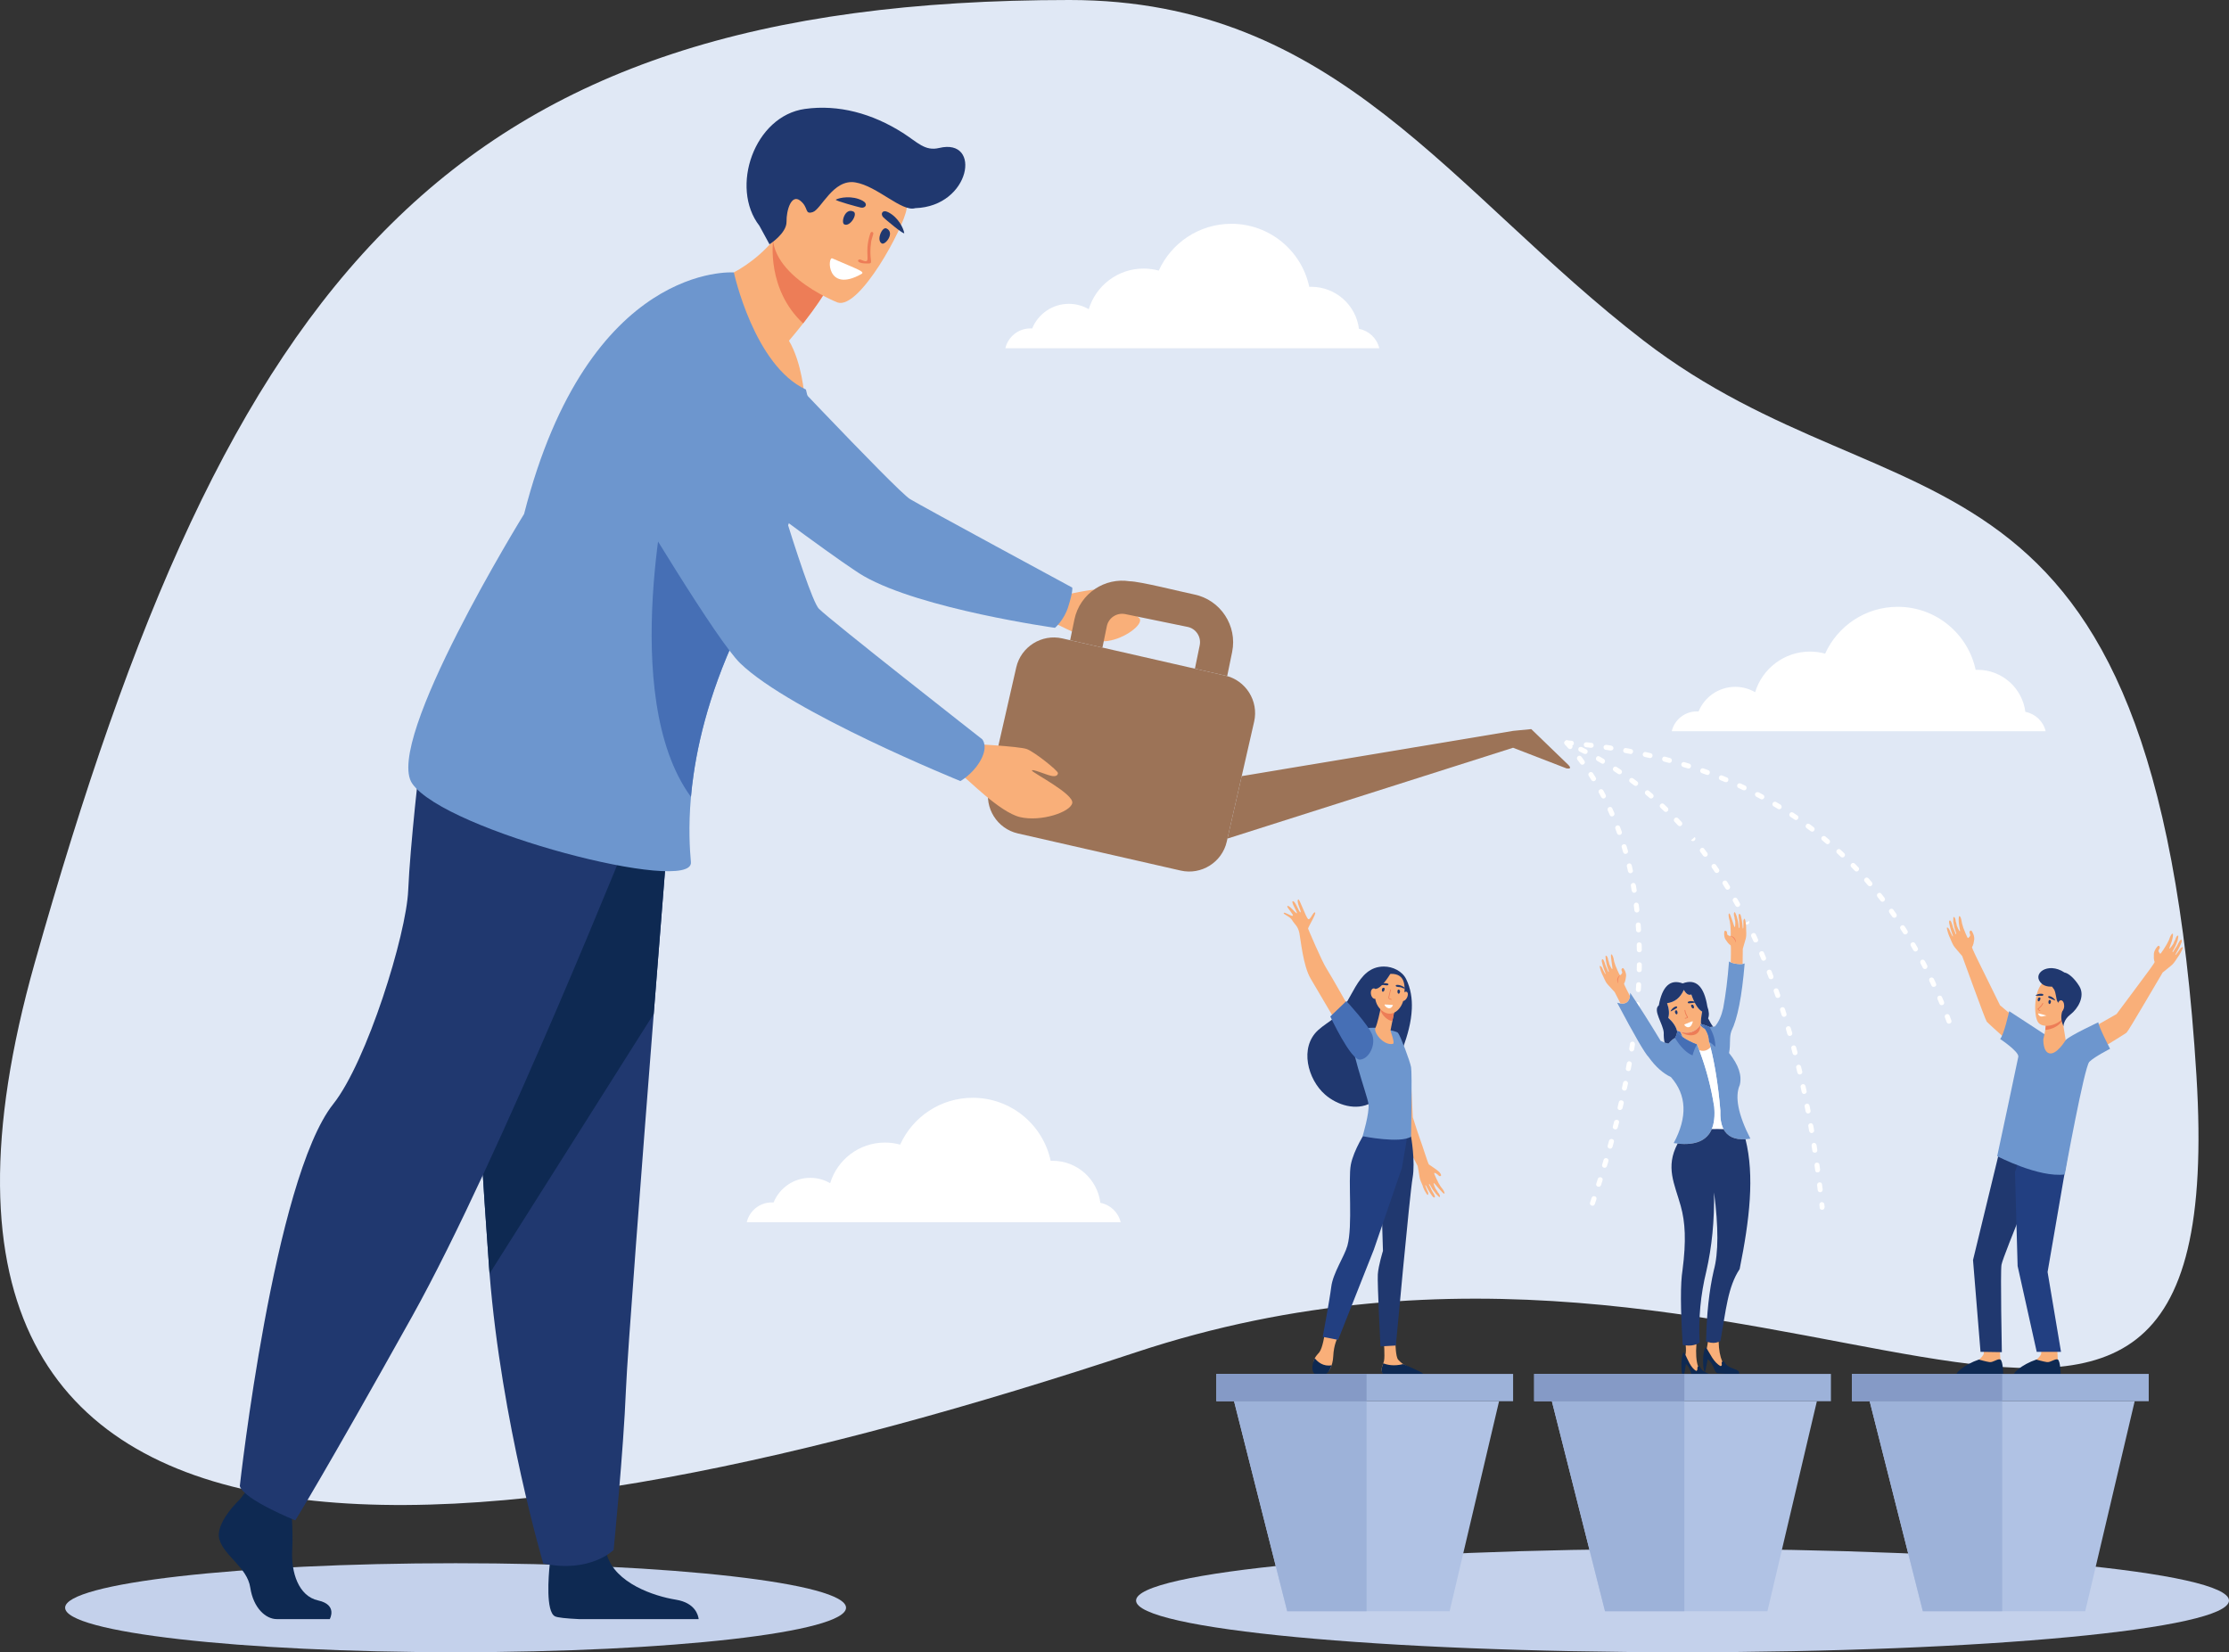 <?xml version="1.0" encoding="UTF-8"?><svg id="a" xmlns="http://www.w3.org/2000/svg" viewBox="0 0 2105.71 1560.97"><rect x="0" y="0" width="2105.71" height="1560.97" fill="#333333" stroke="none"/><path d="M1010.31,0c253.06,0,359.67,181.06,542.36,321.81,241.8,186.29,483.58,65.02,522.29,694.44,34.46,560.2-395.5,60.64-1001.74,261.32C467,1478.25-150.43,1559.05,32.78,909.79,215.99,260.52,422.33,0,1010.31,0Z" style="fill:#e0e8f5; fill-rule:evenodd;"/><path d="M1839,965.63c.91,2.75,5.43,1.45,4.41-1.65l-1.68-4.42c-.91-2.7-5.45-1.49-4.39,1.69l1.66,4.38h0Zm-119.97,175.28c0,2.75,4.68,2.92,4.68-.5l-.28-2.6c0-2.09-3.82-3.43-4.68,0l.28,3.1h0Zm-1.86-16.58c0,2.06,3.82,3.37,4.67,0v-.58l-.57-4.68c0-2.71-4.68-2.87-4.68,.58l.57,4.67h0Zm-2.38-18.64c0,2.68,4.66,2.83,4.66-.64l-.64-4.67c0-2.33-4.66-3.23-4.66,.65l.64,4.65h0Zm-2.68-18.59c0,2.4,4.68,2.93,4.68-.42-.15-1.6-.5-3.36-.75-4.96-1.02-3.05-4.65-2.49-4.65,.75l.72,4.63h0Zm-3.01-18.54c1.26,3.8,5.35,1.32,4.64-.79l-.81-4.66c-1.25-3.75-5.34-1.32-4.62,.84l.79,4.62h0Zm-3.34-18.46c1.22,3.67,5.37,1.33,4.62-.9l-.91-4.63c-1.2-3.63-5.37-1.34-4.61,.92l.89,4.61h0Zm-3.71-18.41c1.19,3.56,5.38,1.35,4.61-.98l-1-4.62c-1.18-3.53-5.38-1.35-4.59,1.01l.98,4.59h0Zm-4.09-18.33c1.15,3.45,5.39,1.37,4.58-1.08l-1.1-4.59c-1.13-3.41-5.4-1.37-4.57,1.11l1.09,4.56h0Zm-4.51-18.22c1.11,3.32,5.41,1.39,4.56-1.18l-1.2-4.56c-1.09-3.27-5.42-1.39-4.54,1.22l1.18,4.53h0Zm-4.94-18.1c1.06,3.18,5.43,1.41,4.53-1.3l-1.32-4.54c-1.05-3.13-5.43-1.42-4.52,1.33l1.31,4.5h0Zm-5.38-17.96c1,3.01,5.44,1.45,4.48-1.43l-1.44-4.5c-.99-2.97-5.44-1.45-4.48,1.46l1.44,4.47h0Zm-5.89-17.81c.96,2.88,5.43,1.42,4.46-1.49l-1.58-4.52c-.93-2.78-5.46-1.49-4.44,1.58l1.56,4.42h0Zm-6.41-17.63c.91,2.71,5.46,1.5,4.4-1.68l-1.69-4.41c-.9-2.68-5.42-1.36-4.39,1.72l1.68,4.37h0Zm-6.94-17.41c.86,2.6,5.43,1.46,4.34-1.82l-1.84-4.35c-.84-2.52-5.44-1.51-4.32,1.86l1.82,4.31h0Zm-7.52-17.16c.8,2.4,5.35,1.25,4.43-1.5-.5-1.52-1.45-3.29-2.15-4.76-.86-2.6-5.3-1.11-4.32,1.85l2.04,4.42h0Zm-8.13-16.88c.83,2.46,5.32,1.25,4.2-2.12l-4.2,2.12h0Zm-8.76-16.54c1.96,2.95,5.57-.1,4.1-2.31l-2.32-4.11c-1.94-2.92-5.58,.09-4.09,2.33l2.3,4.09h0Zm-9.45-16.18c1.85,2.76,5.61-.06,4.01-2.46l-2.49-4.02c-1.8-2.7-5.62,.05-3.98,2.51l2.46,3.97h0Zm-10.14-15.72c1.69,2.53,5.65-.03,3.9-2.65l-2.68-3.9c-.24-.37-.57-.61-.98-.81-2.46-.82-4.15,1.59-2.88,3.5l2.64,3.86h0Zm-10.84-15.23c.62,.92,2.13,1.24,3.16,.55,1.14-.76,1.41-2.16,.59-3.4l-2.86-3.76c-1.67-2.51-5.41,.36-3.73,2.87l2.83,3.74h0Zm-11.58-14.69c2.55,2.56,5.43-1.18,3.6-3.01l-3.6,3.01h0Zm-12.33-14.06c2.35,2.36,5.49-1.16,3.45-3.19l-3.25-3.47c-2.28-2.28-5.5,1.16-3.4,3.25l3.2,3.41h0Zm-13.06-13.35c1.66,1.66,4.66-.04,3.86-2.44-.13-.39-.32-.67-.6-.96l-3.43-3.27c-2.1-2.1-5.5,1.17-3.21,3.45l3.39,3.22h0Zm-13.8-12.6c1.87,1.87,5.57-1.06,3.06-3.58l-3.61-3.07c-1.84-1.84-5.55,1.08-3,3.62l3.56,3.02h0Zm-14.5-11.78c2.88,1.92,5.13-2.23,2.84-3.75l-3.78-2.84c-2.83-1.89-5.15,2.22-2.8,3.78l3.75,2.81h0Zm-15.17-10.9c.94,.63,2.2,.47,2.95-.28,1.08-1.07,.87-2.82-.35-3.63l-3.94-2.61c-2.58-1.72-5.03,2.31-2.57,3.95l3.9,2.58h0Zm-15.79-9.97c2.63,1.75,4.77-2.46,2.37-4.07l-4.09-2.38c-2.46-1.65-4.98,2.33-2.33,4.09l4.05,2.35h0Zm-16.37-9.02c3.79,1.26,4.25-3.49,2.14-4.19l-4.23-2.13c-3.7-1.24-4.28,3.48-2.08,4.22l4.17,2.11h0Zm-16.87-8.05c.6,.2,1.12,.23,1.56,.13l3.13,.28c3.66,0,3-4.69,.44-4.69l-4.32-.37c-3.39,0-3.07,4.17-.8,4.65h0Zm19.21-2.83l4.7,.56c2.37,0,3.26,4.67-.59,4.67-1.5-.24-3.13-.38-4.64-.55-2.45,0-3.24-4.68,.53-4.68h0Zm18.74,2.44c-3.97,0-2.94,4.66-.69,4.66l4.63,.71c3.21,0,3.81-3.62,.73-4.65l-4.68-.71h0Zm18.66,3.07c-2.48-.83-4.05,3.58-1.31,4.49,1.53,.44,3.46,.68,5.07,.99,2.46,.82,4.12-3.56,1.32-4.49-1.52-.44-3.48-.71-5.08-.99h0Zm18.53,3.73c-1.09-.36-2.4,.57-2.69,1.42-.54,1.63,.3,2.72,1.67,3.17l4.56,1.03c.92,.31,1.8-.24,2.36-.8,1.05-1.59,.46-3.2-1.29-3.78l-4.62-1.04h0Zm18.39,4.42c-2.84-.95-4.19,3.54-1.19,4.55l4.52,1.2c2.72,.91,4.41-3.48,1.25-4.54l-4.57-1.21h0Zm18.21,5.15c-2.84-.94-4.44,3.48-1.39,4.5l4.48,1.38c1.78,.59,3.54-1.15,2.94-2.96-.24-.73-.78-1.27-1.52-1.52l-4.51-1.41h0Zm17.97,5.91c-3.07-1.03-4.38,3.49-1.58,4.43l4.41,1.59c3.12,1.04,4.39-3.5,1.62-4.42l-4.45-1.59h0Zm17.71,6.71c-3.31-1.11-4.36,3.49-1.79,4.36l4.33,1.79c3.38,1.12,4.35-3.5,1.84-4.34l-4.38-1.8h0Zm17.37,7.51c-3.55-1.18-4.31,3.49-1.97,4.28l4.23,1.99c3.64,1.21,4.29-3.49,2.03-4.25l-4.29-2.01h0Zm17,8.35c-3.25-1.08-4.67,2.53-2.2,4.17l4.14,2.19c2.17,1.45,5.24-2.14,2.25-4.13l-4.19-2.23h0Zm16.57,9.2c-1.25-.84-3,0-3.39,1.15-.44,1.31,.05,2.27,.98,2.89l4.02,2.4c.88,.58,2.17,.38,2.87-.33,1.14-1.13,.85-2.84-.42-3.69l-4.06-2.42h0Zm16.06,10.02c-2.6-1.73-5.13,2.24-2.6,3.93l3.88,2.6c2.64,1.75,5.17-2.2,2.66-3.88l-3.94-2.65h0Zm15.52,10.87c-2.83-1.89-5.14,2.22-2.8,3.77l3.74,2.8c2.9,1.93,5.12-2.23,2.86-3.74l-3.79-2.84h0Zm14.93,11.68c-.79-.78-2.36-.66-3.14,.1-1.07,1.07-.92,2.47,.12,3.51l3.58,3c2.14,2.13,5.2-1.44,3.07-3.57l-3.63-3.04h0Zm14.27,12.46c-2.1-2.1-5.49,1.17-3.2,3.45l3.42,3.2c2.09,2.08,5.54-1.12,3.24-3.41l-3.46-3.23h0Zm13.58,13.2c-2.25-2.25-5.5,1.15-3.36,3.28l3.24,3.37c2.3,2.3,5.5-1.16,3.41-3.24l-3.29-3.41h0Zm12.87,13.89c-2.46-2.46-5.46,1.18-3.54,3.11l3.07,3.53c2.53,2.53,5.44-1.18,3.59-3.05l-3.12-3.59h0Zm12.15,14.55c-1.49-2.24-5.65-.03-3.7,2.9l2.88,3.69c1.57,2.33,5.57-.13,3.83-2.73-.92-1.3-2.02-2.61-3.01-3.87h0Zm11.38,15.12c-1.64-2.46-5.63,.04-3.83,2.73,.94,1.32,1.89,2.81,2.88,4.05,2.15,2.15,5.25-.56,3.68-2.92l-2.74-3.87h0Zm10.65,15.66c-1.79-2.66-5.63,.05-3.97,2.54l2.52,3.95c1.8,2.71,5.62-.05,3.99-2.5l-2.53-3.99h0Zm9.89,16.13c-1.92-2.88-5.59,.09-4.08,2.36l2.34,4.07c1.96,2.93,5.59-.1,4.1-2.33l-2.36-4.1h0Zm9.17,16.56c-1.66-2.49-5.25-1.04-4.17,2.19l2.16,4.16c.56,1.67,4.42,2.16,4.42-1.46l-.23-.68-2.18-4.2h0Zm8.46,16.92c-.19-.58-1.13-1.34-1.9-1.34-1.96,0-2.99,1.44-2.35,3.34l1.99,4.24c.8,2.4,5.36,1.26,4.43-1.49-.49-1.49-1.47-3.3-2.17-4.75h0Zm7.78,17.25c-.84-2.55-5.43-1.51-4.33,1.83l1.82,4.32c.86,2.57,5.46,1.52,4.35-1.8l-1.84-4.35Z" style="fill:#fff; fill-rule:evenodd;"/><path d="M1481.9,700.23c-2.46-2.45-5.47,1.18-3.53,3.12l3.05,3.52c2.53,2.53,5.44-1.18,3.58-3.05l-3.1-3.59h0Zm20.23,435.84c-.98,2.97,3.48,4.42,4.46,1.51l1.49-4.48c1.03-3.06-3.56-4.19-4.46-1.49l-1.49,4.46h0Zm5.86-17.85c-1.02,3.07,3.58,4.13,4.49,1.44l1.43-4.49c1.02-3.05-3.59-4.12-4.49-1.41l-1.42,4.47h0Zm5.57-17.92c-.93,2.78,3.48,4.44,4.5,1.34l1.35-4.52c.95-2.84-3.5-4.36-4.51-1.32l-1.34,4.5h0Zm5.23-18.05c-.9,2.7,3.48,4.47,4.54,1.27l1.26-4.54c.96-2.88-3.55-4.21-4.54-1.25l-1.26,4.51h0Zm4.89-18.12c-.88,2.64,3.48,4.41,4.56,1.18l1.18-4.57c1-3.02-3.67-3.87-4.57-1.16l-1.16,4.55h0Zm4.51-18.22c-.81,2.44,2.65,4.15,4.49,1.38,.46-1.56,.78-3.31,1.17-4.91,.87-2.62-3.57-4.07-4.42-1.51-.53,1.53-.86,3.43-1.24,5.03h0Zm4.11-18.32c-.78,2.32,3.41,4.55,4.6,.97l.97-4.62c.43-1.26-.88-2.82-2.12-2.82-1.44,0-2.08,.65-2.48,1.87l-.96,4.6h0Zm3.67-18.4c-.86,2.58,3.62,3.89,4.43,1.45l.19-.59,.85-4.64c.71-2.15-3.38-4.57-4.62-.83l-.84,4.62h0Zm3.18-18.49c0,3.22,3.63,3.81,4.65,.74l.72-4.67c0-3.99-4.65-2.93-4.65-.71l-.72,4.63h0Zm2.67-18.57c0,3.87,4.67,2.97,4.67,.61l.58-4.69c0-3.81-4.68-2.98-4.68-.56l-.58,4.64h0Zm2.1-18.61c0,3.66,4.69,3,4.69,.44l.43-4.67c0-3.63-4.69-3.05-4.69-.44l-.43,4.67h0Zm1.48-18.68c0,3.45,4.69,3.02,4.69,.28l.28-4.71c0-3.41-4.7-3.04-4.7-.25l-.27,4.69h0Zm.81-18.72c0,3.23,4.71,3.07,4.71,.1l.09-4.74c0-3.16-4.7-3.08-4.7-.04l-.1,4.68h0Zm.08-18.74c0,3.05,4.7,3.07,4.7-.07l-.1-4.73c0-2.94-4.7-3.13-4.7,.13l.1,4.67h0Zm-.72-18.69c0,2.83,4.69,3.07,4.69-.3l-.31-4.71c0-2.86-4.69-2.98-4.69,.34l.31,4.67h0Zm-1.58-18.64c0,.98,1.15,2.08,2.12,2.08,1.67,0,2.55-.95,2.55-2.6-.16-1.59-.3-3.61-.65-5.15-.78-2.36-4.56-2.23-4.56,1.03l.54,4.64h0Zm-2.52-18.52c1.27,3.81,5.35,1.32,4.64-.78l-.79-4.66c-1.25-3.75-5.35-1.32-4.63,.82l.78,4.62h0Zm-3.53-18.36c1.18,3.51,5.39,1.36,4.59-1.03l-1.06-4.62c-1.14-3.43-5.39-1.37-4.57,1.09l1.05,4.55h0Zm-4.59-18.1c1.05,3.16,5.43,1.41,4.51-1.31l-1.34-4.55c-1.02-3.08-5.43-1.43-4.49,1.37l1.32,4.49h0Zm-5.72-17.78c.82,2.46,4.56,1.77,4.56-.65,.06-.19-.08-.78-.13-.94l-1.64-4.44c-.91-2.73-5.42-1.38-4.41,1.66l1.61,4.38h0Zm-6.89-17.33c.9,2.67,5.32,1.17,4.3-1.9l-1.93-4.34c-.82-2.46-5.41-1.45-4.27,1.98l1.9,4.26h0Zm-8.07-16.81c2.05,3.07,5.56-.11,4.16-2.2l-2.24-4.18c-2-3-5.57,.1-4.13,2.26l2.21,4.12h0Zm-9.28-16.18c1.82,2.73,5.62-.06,4-2.5l-2.55-4.01c-1.76-2.63-5.63,.03-3.95,2.57l2.5,3.94h0Zm-10.43-15.45c1.58,2.37,5.64,0,3.78-2.79l-2.83-3.81c-1.59-2.4-5.57,.12-3.74,2.86l2.79,3.74Z" style="fill:#fff; fill-rule:evenodd;"/><path d="M1303,329h-353.26c2.54-10.73,12.18-18.72,23.68-18.72,.56,0,1.11,.02,1.66,.06,5.57-13.66,19-23.28,34.66-23.28,6.86,0,13.27,1.85,18.79,5.06,6.74-22.21,27.38-38.38,51.78-38.38,4.96,0,9.78,.68,14.35,1.93,11.81-26.09,38.08-44.24,68.58-44.24,36.18,0,66.39,25.54,73.61,59.57,.62-.03,1.22-.04,1.83-.04,23.18,0,42.3,17.33,45.12,39.73,9.46,1.78,16.99,9.01,19.19,18.3Z" style="fill:#fff; fill-rule:evenodd;"/><path d="M1932.51,690.86h-353.25c2.53-10.74,12.18-18.73,23.68-18.73,.55,0,1.11,.03,1.66,.07,5.57-13.66,19-23.29,34.66-23.29,6.85,0,13.26,1.85,18.79,5.06,6.74-22.2,27.37-38.37,51.79-38.37,4.96,0,9.77,.67,14.34,1.93,11.82-26.09,38.08-44.24,68.58-44.24,36.18,0,66.39,25.54,73.61,59.56,.62-.03,1.22-.04,1.83-.04,23.18,0,42.3,17.33,45.13,39.73,9.45,1.78,16.98,9.01,19.18,18.31Z" style="fill:#fff; fill-rule:evenodd;"/><path d="M1058.69,1154.72h-353.25c2.53-10.73,12.17-18.72,23.68-18.72,.55,0,1.11,.02,1.66,.06,5.58-13.66,19-23.28,34.66-23.28,6.85,0,13.27,1.85,18.8,5.06,6.74-22.21,27.37-38.38,51.77-38.38,4.97,0,9.79,.68,14.35,1.93,11.82-26.09,38.08-44.24,68.59-44.24,36.18,0,66.39,25.54,73.61,59.57,.61-.03,1.21-.04,1.83-.04,23.18,0,42.3,17.33,45.12,39.73,9.46,1.77,16.98,9.01,19.18,18.3Z" style="fill:#fff; fill-rule:evenodd;"/><path d="M430.38,1476.88c203.72,0,368.86,18.82,368.86,42.04s-165.14,42.05-368.86,42.05-368.86-18.83-368.86-42.05,165.14-42.04,368.86-42.04Z" style="fill:#c4d1eb; fill-rule:evenodd;"/><path d="M1589.47,1463.33c285.12,0,516.24,21.85,516.24,48.82s-231.13,48.83-516.24,48.83-516.24-21.86-516.24-48.83,231.13-48.82,516.24-48.82Z" style="fill:#c4d1eb; fill-rule:evenodd;"/><path d="M1628.6,1286.03c-4.47,.42-.24,3.74-3.12,4.63-6.51-3.22-10.43-12.58-13.13-16.67-1.43-2.15-2.28,.7-2.81,3.87-1.12,6.66-.76,15.35,.86,18.24-1.89-1.13-3.69-2.76-4.78-5.53-3.9,.42-.71,3.74-3.24,4.64-5.69-3.23-8.59-12.59-10.96-16.67-1.25-2.15-1.99,.69-2.46,3.86-.99,6.8-.65,14.68,.84,17.38,1.83-.58,2.12-7.33,2.91-11.19,5.66,5.3,4.17,11.49,7.48,13.43,7.8,.63,8.73,2.81,17.92,.55,.73-3.88-3.6-4.08-7.56-6.38,1.06-2.16,1.8-8.33,2.7-12.14,6.47,5.31,5.35,11.5,9.14,13.43,8.93,.63,13.74,.68,20.5,.56,1.25-5.8-10.42-3.39-14.29-12Z" style="fill:#0e2952; fill-rule:evenodd;"/><path d="M1584.45,974.94c-.49,2.43-1.19,4.34-2.12,5.72-1.83,.86-3.88,2.64-6.18,5.31-2.28-.45-4.73-1.31-7.34-2.59-10.36-17.12-19.94-32.25-28.77-45.37-.11,8.72-4.23,11.83-12.35,9.32,16.3,30.79,26.27,47.99,29.92,51.6,6.38,8.87,13.34,15.08,20.87,18.63,14.95,16.94,15.83,37.74,2.63,62.4,27.92,4.18,40.68-7.23,38.29-34.24-3.2-20.43-8.6-40.08-16.21-58.95-9.34-3.65-15.58-7.59-18.74-11.84Z" style="fill:#6d96ce; fill-rule:evenodd;"/><path d="M1614.48,984.23c.11-3.41-1.08-10.13-7.59-16.81,2.74,.69,5.52,1.66,8.35,2.91,.88-.17,2.48-.36,4.81-.56,3.53-4.09,6.13-9.82,7.8-17.17,2.43-12.92,4.27-27.65,5.52-44.21,4.39,2.68,12.72,3,14.79,1.82-2.53,30.85-6.71,52.14-12.52,63.88-2.26,6.3-.53,12.2-2.23,20.76,8.99,11.16,12.37,21.22,10.13,30.19-4.89,11.11-1.55,28.04,10.02,50.73-19.69,3.05-29.15-5.77-28.36-26.43-2.1-26.5-6.48-50.85-10.73-65.12Z" style="fill:#6d96ce; fill-rule:evenodd;"/><path d="M1617.09,1066.75c3.41-.12,7.11-.1,11.1,.04-2.26-4.35-3.27-10.16-2.99-17.45-1.86-23.56-5.54-45.4-9.31-60-3.07,3.28-6.62,4.19-10.63,2.73,6.52,17.24,11.24,35.12,14.14,53.65,.76,8.59,0,15.6-2.31,21.03Z" style="fill:#fff; fill-rule:evenodd;"/><path d="M1643.43,1198.95c9.42-46.67,14.2-88.03,5.52-122.65-10.2,.63-17.11-2.54-20.75-9.5-4-.15-7.7-.17-11.1-.04-4.62,10.89-15.37,15.45-32.28,13.68-11.77,22.36-2.88,37.96,2.94,58.87,4.27,15.34,5.29,32.9,1.69,60.65-2.05,12.53-1.99,36.1,.2,70.7,6.48,1.3,11.81,.52,16.01-2.33-1.27-22.57,.82-44.99,6.28-67.25,5.28-23.07,7.71-47.92,7.29-74.54,4.27,32.89,4.2,57.4-.21,73.53-4.4,19.04-6.83,41.46-7.29,67.25,5.13,2.05,9.65,1.91,13.57-.41,5.25-29.37,6.91-51,18.13-67.95Z" style="fill:#20386f; fill-rule:evenodd;"/><path d="M1606.17,968.45c-2.38,8.86-8.67,10.97-18.89,6.34l2.29,4.99c3.4,2.45,7.93,4.78,13.62,7,.71,1.76,1.4,3.53,2.07,5.3,4.02,1.46,7.56,.56,10.63-2.73-.48-1.82-.95-3.54-1.42-5.12,.08-2.58-.57-7.05-3.71-11.95-1.33-.61-2.87-1.89-4.6-3.83Z" style="fill:#f9af79; fill-rule:evenodd;"/><path d="M1587.28,974.79c8.37,2.27,14.67,.17,18.89-6.34,.24-.37,.48-.76,.71-1.15-.22-2.59,.16-6.44,1.14-11.53-3.84-2.2-7.25-7.6-10.23-16.21-2.47,1.04-4.83-.42-7.09-4.35-3.31,7.44-8.57,11.63-15.8,12.56,1.87,5.29,2.25,9.92,1.12,13.87,4.47,4.03,7.2,8.08,8.21,12.15,1.04,.4,2.06,.73,3.06,1Z" style="fill:#f9af79; fill-rule:evenodd;"/><path d="M1589.57,979.78l-2.29-4.99c-.99-.27-2.01-.6-3.06-1,.09,.38,.16,.77,.23,1.15,1.24,1.65,2.94,3.27,5.12,4.84Z" style="fill:#466fb5; fill-rule:evenodd;"/><path d="M1606.17,968.45c1.72,1.94,3.27,3.22,4.6,3.83-1.01-1.59-2.29-3.23-3.88-4.86,0-.04,0-.08,0-.12-.23,.39-.46,.78-.71,1.15Z" style="fill:#466fb5; fill-rule:evenodd;"/><path d="M1572.54,984.97c1.25,.44,2.46,.78,3.61,1,2.29-2.67,4.35-4.45,6.18-5.31,.92-1.38,1.63-3.29,2.12-5.72-.06-.38-.14-.77-.23-1.15-1.01-4.07-3.75-8.12-8.21-12.15,1.13-3.95,.77-8.58-1.12-13.87,7.23-.93,12.49-5.12,15.8-12.56,2.26,3.94,4.62,5.39,7.09,4.35,2.98,8.61,6.39,14,10.23,16.21-.98,5.09-1.36,8.94-1.14,11.53,0,.04,0,.08,0,.12,2.74,.69,5.53,1.66,8.35,2.91,.64-.13,1.68-.26,3.1-.4-1.39-1.7-2.94-4.3-4.67-7.83,1.14-2.85,.91-6.53-.71-11.04-3.1-19.38-10.87-26.7-23.3-21.98-11.75-4.29-19.28,2.62-22.58,20.76-5.94,4.59,4.14,17.56,4.65,25.72-.06,3.78,.21,6.92,.81,9.41Z" style="fill:#20386f; fill-rule:evenodd;"/><path d="M1614.48,984.23c2.41,1.58,4.41,3.18,5.97,4.82,.06-6.3-1.79-12.59-5.58-18.88-2.7-1.17-5.36-2.08-7.98-2.74,1.59,1.63,2.87,3.27,3.88,4.86,3.14,4.9,3.79,9.37,3.71,11.95Z" style="fill:#466fb5; fill-rule:evenodd;"/><path d="M1598.93,997.09c1.2-4.51,2.62-7.95,4.27-10.31-5.69-2.22-10.22-4.56-13.62-7-2.18-1.57-3.88-3.19-5.12-4.84-.49,2.43-1.19,4.34-2.12,5.72,5.45,8.75,10.98,14.23,16.59,16.44Z" style="fill:#466fb5; fill-rule:evenodd;"/><path d="M1612.37,1274.02c2.71,4.1,6.61,13.43,13.12,16.64,2.4-.75-.16-3.2,1.55-4.22-2.14-5.04-3.29-11.27-3.43-18.7-3.07,1.27-6.46,1.32-10.21,.15-.25,2.03-.6,4.07-1.03,6.12h0Zm-19.91-2.93c.38,3.67,.3,6.66-.22,8.99,2.23,4.55,5.09,12.26,10.14,15.13,2.07-.75,.29-3.13,1.77-4.18-1.74-5.21-2.26-12.24-1.56-21.07-2.94,1.18-6.31,1.55-10.13,1.13Z" style="fill:#f9af79; fill-rule:evenodd;"/><path d="M1587.28,974.79c9.4,6.05,19.49,3.81,18.89-6.34-4.22,6.51-10.52,8.61-18.89,6.34Z" style="fill:#ed7d57; fill-rule:evenodd;"/><path d="M1630.05,887.56c3.65,5.65,4.46,4.82,4.89,5.57,.53,.85,.12,14.5,.12,14.5l-.06,1.58c3.54,1.48,8.38,1.9,11.24,1.52,0-4.83,.18-13.81,.16-14.31,0,0,1.77-5.86,2.77-9.57,.98-3.72,.27-7.68,.38-8.78,0-.15,.21-3.82-.78-8.35-.83-3.95-1.82,.15-1.82,.15,0,0,.24,7.56-.35,7.47-.48-.06-.36-4.2-1.25-8.55-.23-1.12-.46-2.21-.69-3.21-.57-2.66-2.35-3.09-2.2-.21,.05,1.02,.19,2.7,.46,3.88,.27,1.3,.12,2.57,.2,3.67,.15,2.21,.27,3.84,.19,3.8-.12-.08-.4,.39-.68-.79-.34-1.42-.38-4.58-1.04-6.65-.37-1.17-.99-3.63-.99-3.63,0,0-1.46-3.91-1.71-3.88-1.29,.13-1.04,3.23-.33,4.72-.05,1.22,.69,3.79,.69,3.79,0,0,.3,5.57-.48,5.63-.65,.05-3.97-13.13-5.25-12.92-1.06,.19-.24,4.21-.24,4.21,0,0,.69,2.39,.84,3.21,.19,.95,.55,3.85,.55,3.85,0,0,.8,10.1,.04,10.1s-2.66-.81-2.92-1.42c-.26-.62-.17-2-.44-2.58-.27-.62-1.14-1.18-1.91-.93-.78,.29-.62,3.72-.62,3.72,0,0,.15,2.78,1.21,4.41Z" style="fill:#f9af79; fill-rule:evenodd;"/><path d="M1639.76,890.59c-.74-2.91-2.32-5.04-5.04-6.23,3.4-.07,5.59,3.41,5.04,6.23Z" style="fill:#f48661; fill-rule:evenodd;"/><path d="M1536.14,922.16c-.77,6.68-1.86,6.29-1.92,7.16-.08,.79,3.94,8.55,5.6,11.72-.83,5.37-3.82,7.71-8.96,7.01-2.22-4.41-5.29-10.32-5.45-10.71,0,0-4.18-4.47-6.72-7.36-2.53-2.9-3.63-6.77-4.22-7.7-.08-.14-1.88-3.34-3-7.85-1-3.9,1.7-.67,1.7-.67,0,0,3.14,6.89,3.62,6.55,.4-.26-1.53-3.92-2.67-8.21-.29-1.11-.56-2.2-.8-3.2-.66-2.63,.74-3.81,1.89-1.16,.4,.94,1.02,2.51,1.3,3.68,.33,1.29,1.04,2.36,1.45,3.4,.84,2.05,1.45,3.56,1.5,3.48,.08-.11,.54,.18,.26-1-.32-1.42-1.69-4.28-2.01-6.42-.19-1.21-.71-3.7-.71-3.7,0,0-.43-4.16-.18-4.22,1.22-.46,2.37,2.43,2.39,4.09,.58,1.06,1.06,3.69,1.06,3.69,0,0,2.18,5.13,2.91,4.83,.61-.24-2.25-13.53-1-13.91,1.04-.3,2.08,3.67,2.08,3.67,0,0,.44,2.45,.65,3.25,.25,.93,1.22,3.7,1.22,3.7,0,0,3.75,9.41,4.42,9.08,.67-.33,2.02-1.91,1.99-2.57-.04-.67-.73-1.86-.74-2.51-.04-.67,.5-1.57,1.3-1.68,.83-.09,2.2,3.07,2.2,3.07,0,0,1.09,2.56,.85,4.49Z" style="fill:#f9af79; fill-rule:evenodd;"/><path d="M1528.78,929.17c-.63-2.93-.15-5.54,1.76-7.81-3.07,1.43-3.5,5.54-1.76,7.81Z" style="fill:#f48661; fill-rule:evenodd;"/><path d="M1583.98,958.31c-.92,.32-2.91-3.07-.67-3.86,1.2-.43,2.18,3.32,.67,3.86Z" style="fill:#20386f; fill-rule:evenodd;"/><path d="M1599.83,952.68c.92-.32,.39-4.22-1.85-3.43-1.19,.43,.34,3.98,1.85,3.43Z" style="fill:#20386f; fill-rule:evenodd;"/><path d="M1582.97,950.94c1.51-.47,1.89,.77,.92,1.49-.28,.21-5.91,3.54-5.77,3.08,.24-.97,1.99-3.68,4.84-4.57Z" style="fill:#20386f; fill-rule:evenodd;"/><path d="M1595.35,946.15c-1.5,.51-1.09,1.76,.12,1.75,.57,0,6.91-.62,6.37-1.01-.89-.64-3.76-1.68-6.49-.74Z" style="fill:#20386f; fill-rule:evenodd;"/><path d="M1594.35,961.57c-3.21,1.73-3.15,.06-2.15,.04,3.34-.09-.14-1.25-.84-6.93-.07-.59,.6-.66,.72-.18,.08,.34,.24,1.59,.37,1.93,1.4,4.35,2.93,4.58,1.9,5.14Z" style="fill:#ed7d57; fill-rule:evenodd;"/><path d="M1599.15,965.4c-2.56,9.54-9.08,2.94-7.79,2.42,6.49-2.65,8.12-3.58,7.79-2.42Z" style="fill:#fff; fill-rule:evenodd;"/><path d="M226.54,1416.63s-23.9,22.14-19.25,37.86c4.68,15.75,26.24,26.23,29.15,45.46,2.91,19.23,14.58,29.73,25.05,29.73h50.02s7.72-13.54-10.94-17.62c-18.65-4.08-25.68-26.68-24.51-47.65,1.17-20.99-1.74-48.95-1.74-48.95l-39.62-9.33-8.16,10.5Z" style="fill:#0e2952; fill-rule:evenodd;"/><path d="M524.3,1527.06c2.41,1.22,10.94,2.05,22.63,2.62h113.09c-.38-3.37-3-15.36-21.5-18.35-20.89-3.39-57.09-15.53-65.15-42.27-.27-.84-.5-1.72-.71-2.6-6.39-28.56-53.01,8.73-53.01,8.73,0,0-.14,1.15-.35,3.08-1.09,10.49-3.85,44.38,5,48.78Z" style="fill:#0e2952; fill-rule:evenodd;"/><path d="M632.99,763.32s-7.09,88.34-15.42,194.53c-11.3,144.25-24.9,321.43-26.25,355-2.32,58.29-11.64,151.52-11.64,151.52,0,0-22.14,22.16-66.45,12.81,0,0-39.47-133.1-50.75-273.91-.18-2.3-.35-4.63-.52-6.95-10.5-143.37-26.79-445.24-26.79-445.24l197.83,12.24Z" style="fill:#20386f; fill-rule:evenodd;"/><path d="M632.99,763.32s-7.09,88.34-15.42,194.53l-155.1,245.42c-.18-2.3-.35-4.63-.52-6.95-10.5-143.37-26.79-445.24-26.79-445.24l197.83,12.24Z" style="fill:#0e2952; fill-rule:evenodd;"/><path d="M600.64,773.81s-127.62,319.93-211.52,470.27c-83.91,150.35-110.15,192.3-110.15,192.3,0,0-48.07-19.23-52.44-32.33,0,0,32.08-290.26,88.29-361.01,31.75-39.98,69.05-159.96,70.8-201.91,1.75-41.95,11.36-125,11.36-125l203.67,57.68Z" style="fill:#20386f; fill-rule:evenodd;"/><path d="M994.28,564.65s34.62-7.93,40.44-7.53c5.83,.4,26.2,8.93,26.47,10.57,.27,1.66-.69,3-4.21,3.23-3.53,.25-15.11-1.25-14.39,.16,.75,1.39,34.12,7.96,34.49,14.68,.38,6.72-17.91,19.21-33.36,20.05-15.45,.83-45.85-17.12-48.45-17.35-22.1-1.93-.99-23.82-.99-23.82Z" style="fill:#f9af79; fill-rule:evenodd;"/><path d="M1009.09,573.44c4.96-15.82,3.8-18.34,3.8-18.34,0,0-140.32-75.85-153.17-83.56-12.85-7.7-157.86-162.02-157.86-162.02l-148.53,40.88s229.86,175.11,262.79,193.95c54.44,31.16,180.51,48.8,180.51,48.8,0,0,8.56-7.3,12.46-19.71Z" style="fill:#6d96ce; fill-rule:evenodd;"/><path d="M656.87,270.17s52.07,91.62,102.97,103.57c0,0-2.12-30.77-14.51-51.83,5.07-5.98,9.54-11.48,13.39-16.4,12.8-16.43,18.9-26.47,18.9-26.47l-17.28-46.43-11.72-31.51c-5.63,10.22-11.83,18.93-18.3,26.4-33.36,38.34-73.44,42.67-73.44,42.67Z" style="fill:#f9af79; fill-rule:evenodd;"/><path d="M730.31,227.5s-6.22,45.9,28.4,78.01c12.8-16.43,18.9-26.47,18.9-26.47l-17.28-46.43c-18.52-5.64-30.03-5.11-30.03-5.11Z" style="fill:#ed7d57; fill-rule:evenodd;"/><path d="M791.34,285.81s-77.81-30.33-58.18-78.47c19.65-48.18,22.83-84.52,73.32-67.18,50.5,17.31,52.61,39.61,49.97,57.27-2.64,17.65-44.37,95.03-65.11,88.38Z" style="fill:#f9af79; fill-rule:evenodd;"/><path d="M389.43,740.3c31.39,45.13,266.04,105.42,263.27,74.2-1.08-11.96-2.49-33.04,.04-61.61,.57-6.7,1.39-13.79,2.49-21.28,5.95-41.04,20.13-93.82,51.7-154.88,2.38-4.58,4.83-9.19,7.39-13.87,13.01-23.65,24.08-48.65,32.54-73.09,16.26-46.99,22.81-91.93,14.59-121.32-.01-.15-.07-.27-.11-.42-49.04-22.68-68.06-110.64-68.06-110.64,0,0-137.22-10.58-198.18,228.21,0,0-132.97,215.45-105.66,254.71Z" style="fill:#6d96ce; fill-rule:evenodd;"/><path d="M652.73,752.88c.57-6.7,1.4-13.79,2.49-21.28,5.95-41.04,20.12-93.82,51.7-154.89-5.42-32.88-12.9-60.2-21.12-72.52-33.38-50.02-52.82-57.83-52.82-57.83,0,0-50.06,211.07,19.74,306.52Z" style="fill:#466fb5; fill-rule:evenodd;"/><path d="M760.47,102.9c31.69-4.4,63.56,4.3,92.37,22.61,14.02,8.91,20.84,17.54,34.42,14.28,40.5-9.72,29.83,55.18-22.65,56.87-12.62,3.88-35.85-20.97-56.73-24.35-20.89-3.42-32.19,25.69-40.16,28.09-7.95,2.43-3.43-4.2-11.76-10.83-8.35-6.62-13.13,8.95-12.94,19.92,.17,10.97-16.09,21.32-16.09,21.32l-9.53-17.48c-28.09-36.2-4.89-103.78,43.06-110.43Z" style="fill:#20386f; fill-rule:evenodd;"/><path d="M1157.44,638.27l-153.89-35.12c-19.48-4.44-39.05,7.86-43.5,27.34l-25.88,113.4c-4.43,19.48,7.86,39.05,27.35,43.5l153.89,35.1c19.47,4.45,39.05-7.85,43.5-27.33l25.87-113.4c4.44-19.48-7.86-39.05-27.34-43.5Z" style="fill:#9c7357; fill-rule:evenodd;"/><path d="M1128.19,561.63c-12.2-2.5-51.58-12.47-61-12.47-11.67-1.85-23.16,.94-32.44,7.05-9.84,6.49-17.24,16.72-19.78,29.12l-4.02,19.51,30.51,6.97,4.2-20.43c.85-3.84,3.18-7.03,6.25-9.05,3.14-2.08,7.11-2.96,11.07-2.15l1.81,.37,57.14,11.73c3.94,.8,7.2,3.16,9.28,6.31,2.07,3.15,2.96,7.11,2.14,11.07l-4.53,22.08,28.62,6.53,1.87,.47,4.69-22.82c2.53-12.38-.22-24.67-6.69-34.5-6.48-9.85-16.73-17.24-29.12-19.8Z" style="fill:#9c7357; fill-rule:evenodd;"/><path d="M1159.57,792.26l269.8-85.81,50.62,19.55c3.24,.43,4.45-.29,1.8-3.15l-35.22-34.02-17.1,1.66-256.45,42.76-13.46,59Z" style="fill:#9c7357; fill-rule:evenodd;"/><path d="M916.5,702.67s46.29,2.41,53.47,5c7.19,2.6,29.73,20.59,29.47,22.75-.24,2.16-1.95,3.5-6.45,2.54-4.49-.96-18.52-6.97-18.12-4.94,.44,2.03,40,22.2,38.07,30.75-1.92,8.58-29.37,17.72-49.08,13.26-19.71-4.49-51.44-37.88-54.64-39.09-27.04-10.32,7.27-30.27,7.27-30.27Z" style="fill:#f9af79; fill-rule:evenodd;"/><path d="M925.24,720.21c9.27-14.97,2.59-21.81,2.59-21.81,0,0-143-111.98-154.22-123.28-11.2-11.32-63.12-191.43-63.12-191.43,0,0-17.88-72.89-59.73-80.94-36.37-6.99-61.49,11.01-77.94,32.1-19.61,25.14-21.52,59.81-5.27,87.22,36.52,61.52,110.17,183.65,131.68,204.52,47.88,46.44,208.06,111.33,208.06,111.33,0,0,10.69-5.94,17.96-17.72Z" style="fill:#6d96ce; fill-rule:evenodd;"/><path d="M797.56,211.99c-3.34-1.64,.62-16.07,8.74-12.07,4.34,2.15-3.26,14.75-8.74,12.07Z" style="fill:#20386f; fill-rule:evenodd;"/><path d="M833.11,230.03c3.34,1.65,12.54-10.17,4.41-14.18-4.33-2.14-9.92,11.49-4.41,14.18Z" style="fill:#20386f; fill-rule:evenodd;"/><path d="M814.95,189.68c5.3,2.85,2.91,7.21-1.61,6.47-1.33-.2-25.34-6.68-23.7-7.54,3.25-1.89,15.29-4.32,25.31,1.07Z" style="fill:#20386f; fill-rule:evenodd;"/><path d="M838.99,200.44c-5.38-2.72-7.66,1.71-4.46,4.97,1.51,1.54,20.06,17.19,19.69,14.68-.64-4.11-5.41-14.73-15.24-19.66Z" style="fill:#20386f; fill-rule:evenodd;"/><path d="M820.89,248.9c-13.87,.55-10.88-5.05-7.4-3.45,11.56,5.3,1.63-4.52,8.73-25.07,.78-2.14,3.17-1.28,2.78,.58-.28,1.28-1.81,5.81-2,7.22-2.47,17.18,2.34,20.54-2.11,20.72Z" style="fill:#ed7d57; fill-rule:evenodd;"/><path d="M813.64,258.95c-32.8,18.35-32.12-16.92-27.31-14.83,24.45,10.66,31.33,12.6,27.31,14.83Z" style="fill:#fff; fill-rule:evenodd;"/><path d="M1943.16,1269.96l.84,14.62c.3,1.85,1.49,6.42,1.49,8.11,0,6.33-28.14-5.36-21.84-8.17,.58-.25,4.46-3.6,4.64-5.77,.29-3.32,.15-8.58,.15-8.58l14.73-.22Z" style="fill:#f9af79; fill-rule:evenodd;"/><path d="M1923.73,1284.46s6.59,1.94,9.98,2.4c3.38,.5,7.86-3.56,10.24-2.46,2.63,1.22,2.81,15.15,2.81,15.15,0,0-34.64,2.63-43.51,.1-3.98-1.16,6.96-10.69,20.48-15.19Z" style="fill:#0e2952; fill-rule:evenodd;"/><path d="M1888.9,1269.96l.83,14.62c.3,1.85,1.5,6.42,1.5,8.11,0,6.33-28.14-5.36-21.84-8.17,.57-.25,4.44-3.6,4.64-5.77,.29-3.32,.13-8.58,.13-8.58l14.74-.22Z" style="fill:#f9af79; fill-rule:evenodd;"/><path d="M1869.46,1284.46s6.61,1.94,9.99,2.4c3.39,.5,7.85-3.56,10.24-2.46,2.64,1.22,2.8,15.15,2.8,15.15,0,0-34.63,2.63-43.5,.1-3.99-1.16,6.94-10.69,20.46-15.19Z" style="fill:#0e2952; fill-rule:evenodd;"/><path d="M1865.08,887.28c-.91,7.14-2.04,6.67-2.12,7.61-.11,1.06,6.4,14.15,6.4,14.15,0,0,18.96,38.64,20.04,40.71l33.72,28.44-8.74,20.98s-35.89-31.91-37.5-33.92c-1.58-2-21.34-57.25-23.23-62.04,0,0-4.29-4.91-6.9-8.11-2.59-3.16-3.72-7.33-4.31-8.36-.1-.13-1.9-3.61-3.04-8.48-.98-4.2,1.81-.63,1.81-.63,0,0,3.16,7.45,3.69,7.11,.4-.29-1.55-4.26-2.68-8.89-.29-1.19-.57-2.35-.83-3.45-.65-2.81,.84-4.04,1.99-1.16,.4,1,1.05,2.69,1.33,3.98,.3,1.38,1.02,2.53,1.45,3.66,.85,2.23,1.45,3.86,1.52,3.76,.09-.1,.56,.22,.29-1.06-.33-1.51-1.72-4.64-2.02-6.92-.18-1.29-.7-3.98-.7-3.98,0,0-.05-4.2,.18-4.29,1.29-.44,2.12,2.44,2.13,4.22,.57,1.12,1.04,3.98,1.04,3.98,0,0,2.2,5.54,2.98,5.26,.33-.12-.64-3.69-1.05-7.33-.38-3.38-.23-6.85,.41-7.01,1.09-.31,1.9,3.41,1.9,3.41,0,0,.44,2.63,.64,3.47,.24,1.04,1.19,4.01,1.19,4.01,0,0,3.81,10.18,4.51,9.83,.7-.34,2.14-1.97,2.11-2.69-.02-.69-.73-2-.75-2.69-.03-.72,.54-1.66,1.38-1.75,.85-.1,2.25,3.34,2.25,3.34,0,0,1.11,2.79,.86,4.82Z" style="fill:#f9af79; fill-rule:evenodd;"/><path d="M2034.74,901.03c-.39,7.18,.79,6.96,.71,7.87-.09,1.09-8.87,12.74-8.87,12.74,0,0-25.64,34.6-27.1,36.42l-38.31,21.85,4.79,22.24s41.08-24.89,43.02-26.58c1.93-1.66,31.35-52.42,34.08-56.81,0,0,5.13-4.03,8.26-6.7,3.13-2.63,5-6.55,5.77-7.42,.11-.12,2.53-3.23,4.52-7.8,1.72-3.95-1.66-.97-1.66-.97,0,0-4.47,6.77-4.92,6.32-.34-.34,2.3-3.88,4.25-8.23,.51-1.13,.98-2.23,1.43-3.26,1.17-2.66-.1-4.14-1.74-1.51-.58,.91-1.51,2.47-2.02,3.67-.57,1.32-1.47,2.32-2.1,3.34-1.25,2.04-2.13,3.52-2.19,3.41-.07-.12-.58,.13-.09-1.09,.6-1.45,2.52-4.23,3.24-6.42,.41-1.25,1.41-3.79,1.41-3.79,0,0,.82-4.14,.59-4.26-1.18-.69-2.53,2-2.87,3.75-.77,1-1.75,3.73-1.75,3.73,0,0-3.18,5.04-3.88,4.63-.3-.18,1.3-3.54,2.36-7.01,.98-3.26,1.47-6.71,.87-6.99-1.01-.47-2.48,3-2.48,3,0,0-.9,2.51-1.26,3.32-.43,.98-1.92,3.69-1.92,3.69,0,0-5.58,9.36-6.21,8.9-.63-.47-1.75-2.35-1.59-3.04,.16-.69,1.09-1.86,1.25-2.53,.15-.7-.23-1.72-1.06-1.98-.82-.22-2.81,2.88-2.81,2.88,0,0-1.6,2.53-1.72,4.6Z" style="fill:#f9af79; fill-rule:evenodd;"/><path d="M1935,1084.32s-42.63,101.46-44.21,110.57c-1.15,6.71,.33,82.58,.33,82.58l-20.15-.31-7.08-86.71,26.53-109.36,44.58,3.23Z" style="fill:#20386f; fill-rule:evenodd;"/><polygon points="1953.75 1089.08 1934.33 1201.75 1947.01 1277.16 1924.06 1277.16 1906.02 1196.08 1903.54 1107.24 1912.85 1078.65 1953.75 1089.08" style="fill:#223f81; fill-rule:evenodd;"/><path d="M1898.07,955.33s-5.04,22.71-8.58,26.24c0,0,18.03,12.02,17.18,16.82-.84,4.75-19.95,93.94-19.95,93.94,0,0,39.37,20.51,63.85,17.23,0,0,18.44-101.62,23.2-106.38,4.77-4.76,19.59-12.31,19.59-12.31,0,0-11.07-21.27-11.07-25.06,0,0-26.29,12.25-30.73,16.66-4.44,4.45-13.04-1.16-15.11-2.06,0,0-35.22-23.14-38.38-25.08Z" style="fill:#6d96ce; fill-rule:evenodd;"/><path d="M1948.09,961.81l3.34,20.86s-8.75,14.56-15.75,12.4c-5.88-1.82-5.37-13.34-5.37-13.34,0,0,3.19-11.87,2.23-17.85-.96-5.94,15.55-2.06,15.55-2.06Z" style="fill:#f9af79; fill-rule:evenodd;"/><path d="M1932.55,963.87c-.96-5.94,15.55-2.06,15.55-2.06l.26,1.75c-.49,1.17-1.07,2.17-1.79,2.95-3.69,3.91-9.44,6.29-14.42,6.48,.49-3.23,.79-6.67,.4-9.12Z" style="fill:#ed7d57; fill-rule:evenodd;"/><path d="M1950.8,932.07c.46-.17,3.73,23.95-2.48,30.59-6.2,6.64-18.29,8.81-22.64,3.57-4.8-5.76-4.55-31.69,5.1-38.51,9.65-6.83,20.02,4.35,20.02,4.35Z" style="fill:#f9af79; fill-rule:evenodd;"/><path d="M1950.25,918.79c3.38,.41,9.29,5.1,14.06,12.93,5.83,9.62-1.51,21.42-8.31,26.65-6.81,5.19-6.66,11.27-6.66,11.27l-1.12-3.13c-.8-2.39-1.12-4.89-.85-7.36,.16-1.51,.48-3.1,1.1-4.45,1.64-3.48-3.52-5.79-4.96-8.7-1.12-2.23-1.17-7.37-2.92-11.06l-2.1-2.81s-5.91,.53-9.55-2.67c-10.44-9.17,5.51-21.29,21.32-10.68Z" style="fill:#20386f; fill-rule:evenodd;"/><path d="M1943.82,950.29c-.06,2.94,1.29,5.36,3,5.39,1.71,.03,3.13-2.33,3.18-5.27,.05-2.94-1.29-5.35-3-5.38-1.71-.04-3.13,2.32-3.18,5.26Z" style="fill:#f9af79; fill-rule:evenodd;"/><path d="M1936.08,948.59c.96,.22,2.54-3.38,.23-3.91-1.25-.28-1.79,3.54-.23,3.91Z" style="fill:#20386f; fill-rule:evenodd;"/><path d="M1925.59,946c-.95-.22-.87-4.15,1.46-3.62,1.24,.29,.12,3.99-1.46,3.62Z" style="fill:#20386f; fill-rule:evenodd;"/><path d="M1936.24,941.16c-1.55-.3-1.79,.98-.74,1.58,.3,.17,6.27,2.84,6.08,2.39-.35-.92-2.4-3.41-5.34-3.97Z" style="fill:#20386f; fill-rule:evenodd;"/><path d="M1929.3,938.99c1.55,.34,1.28,1.62,.08,1.76-.56,.06-6.93,.17-6.45-.27,.81-.73,3.54-2.11,6.37-1.49Z" style="fill:#20386f; fill-rule:evenodd;"/><path d="M1925.01,953.7c2.45,2.71,2.95,1.12,2.01,.76-3.12-1.2,.55-1.14,3.11-6.25,.26-.54-.35-.83-.63-.42-.18,.29-.76,1.41-.98,1.71-2.78,3.61-4.29,3.33-3.51,4.2Z" style="fill:#ed7d57; fill-rule:evenodd;"/><path d="M1925.41,958c2.07,4.19,5.41,1.57,8.03,1.51-6.75-1.88-8.47-2.62-8.03-1.51Z" style="fill:#fff; fill-rule:evenodd;"/><path d="M1277.24,956.99s-19.34-34.54-24.06-41.88c-4.7-7.35-16.98-36.53-17.41-37.67-.44-1.15,8.45-14.96,6.47-15.43-2-.47-4.18,7.28-6.3,6.36-2.12-.93-8.3-19.59-9.51-18.66-2.26,1.73,3.33,11.58,2.13,12.19-1.2,.62-4.84-10.83-7.2-10.5-2.37,.34,4.49,10.5,3.82,11.39-.66,.91-7.77-8.67-9.07-6.63-.69,1.11,6.55,8.35,5.16,9.04-1.38,.67-7.83-4.01-8.52-2.66-.68,1.34,5.96,3.2,7.95,6.84,1.99,3.63,5.36,5.21,6.77,11.94,1.41,6.73,3.5,31.11,10.7,43.26,7.19,12.16,23,39.07,23,39.07l16.06-6.66Z" style="fill:#f9af79; fill-rule:evenodd;"/><path d="M1363.01,1123.65s-1.57-1.96-2.05-2.65c-.55-.82-2.02-3.39-2.02-3.39,0,0-4.71-9.17-4.02-9.47,.71-.29,2.4,.84,2.89,1.3,.48,.46,1.11,.96,1.59,1.42,.49,.47,1.24,.48,1.86-.09,.62-.56-.92-2.83-1.62-3.52-2.16-2.12-9.06-6.61-9.77-7.12-.84-.6-6.09-18.03-8.36-23.85h0c-3.43-9.65-6.48-19.75-6.84-20.76l-2.16-43.79-16.36-5.46s1.72,48.64,2.07,51.06c.17,1.16,9.87,22.9,9.88,22.89,5.44,10.41,10.27,19.56,11.15,21.35,0,0,1.18,6.04,1.71,9.94,.53,3.89,2.59,7.26,2.9,8.34,.05,.16,.94,3.9,3.64,7.78,2.32,3.35,1.66-.91,1.66-.91,0,0-3.21-6.99-2.6-7.15,.46-.13,1.98,3.79,4.51,7.52,.65,.96,1.3,1.91,1.9,2.77,1.58,2.26,3.42,1.92,2.14-.72-.44-.93-1.23-2.46-1.94-3.47-.77-1.09-1.13-2.35-1.64-3.36-1-2.02-1.76-3.48-1.66-3.48,.15,0,.23-.55,.95,.45,.87,1.19,2.15,4.15,3.57,5.82,.8,.93,2.37,3,2.37,3,0,0,2.88,3.07,3.1,2.96,1.17-.67-.28-3.47-1.53-4.61-.42-1.13-2.12-3.27-2.12-3.27,0,0-2.47-5.1-1.76-5.47,.59-.3,8.87,10.72,9.99,9.98,.92-.62-1.43-4.05-1.43-4.05Z" style="fill:#f9af79; fill-rule:evenodd;"/><path d="M1333.74,953.04c.4-9.55-1-18.99-5.29-27.88-3.67-7.66-12.77-12-21.07-12.01-26.35-.04-29.7,34.78-46.47,48.21-5.12,4.1-10.85,7.45-15.69,11.87-17.92,16.34-9.84,46.59,6.59,60.91,11.42,9.96,29.34,15.59,43.42,7.82,7.33-4.05,12.9-10.8,16.88-18.19,5.63-10.49,9.27-22.58,13.28-33.76,4.26-11.89,7.83-24.27,8.35-36.97Z" style="fill:#20386f; fill-rule:evenodd;"/><path d="M1251.39,1260.6s-1.86,12.85-5.05,16.99c-1.07,1.39-3.03,3.14-4.32,5.66-2,3.92-.89,9.75,.58,12.95,.77,1.66-.05,1.66,1.67,2.19,5.11,1.57,10.54-1.08,12.72-5.97,1.22-2.73,2.28-6.36,2.5-10.95,.55-11.67,4.18-17.59,4.18-17.59l-12.28-3.28Z" style="fill:#f9af79; fill-rule:evenodd;"/><path d="M1307.26,1266.47s1.15,14.48,.22,19.2c-.5,2.53-3.27,7.7-2,10.08,1.27,2.38,2.73,2.96,2.73,2.96l32.98,.53c1.79,.04,.61-1.12-.84-2.18-2.38-1.74-4.29-2.89-11.86-6.55-.5-.24-2.29-1.38-2.93-1.78-1.65-1-3.3-2.58-4.72-4.16-2.38-2.62-2.58-15.38-2.58-15.38l-10.99-2.73Z" style="fill:#f9af79; fill-rule:evenodd;"/><path d="M1333.03,1073.86s4.15,23.53,1.43,38.96c-2.72,15.43-15.81,158.38-15.81,158.38l-14.55,.83s-3.05-59.73-2.5-68.03c.55-8.31,4.86-22.2,4.86-22.2l-1.45-48.22,18.36-63.34,9.66,3.62Z" style="fill:#20386f; fill-rule:evenodd;"/><path d="M1290.29,1068.92s-11.45,17.2-14.18,31.44c-2.73,14.23,2,57.98-3.26,76.64-2.84,10.1-13.6,25.69-15.23,38.75-1.63,13.05-8.06,47.23-8.06,47.23l14.55,2.88,33.78-85.38,26.5-77.18,6.79-39.74-40.9,5.35Z" style="fill:#223f81; fill-rule:evenodd;"/><path d="M1299.55,971.03s-15.15-.97-21.16,5.57c-6,6.51,13.32,58.15,14.41,66.45,1.09,8.31-5.57,30.4-5.57,30.4,0,0,35.61,7.15,45.8,.42,0,0,1.1-59.71,0-65.65-1.09-5.92-10.18-30.06-12.36-32.43-2.19-2.38-21.12-4.75-21.12-4.75Z" style="fill:#6d96ce; fill-rule:evenodd;"/><path d="M1304.6,950.82s-.08,.44-.22,1.19c-.67,3.64-3.27,15.71-5.03,19.03-2.12,4.01,7.27,16.8,16.32,15.23,2.7-.45-2.27-11.75-2.03-12.94,.45-2.28,1.07-5.4,1.71-8.61,.36-1.81,.71-3.64,1.06-5.37,.96-4.89,1.75-8.88,1.75-8.88l-13.56,.34Z" style="fill:#f9af79; fill-rule:evenodd;"/><path d="M1304.38,952.01c.14-.75,.22-1.19,.22-1.19l13.56-.34s-.79,3.99-1.75,8.88c-.34,1.71-.7,3.54-1.05,5.33-2.1-.3-4.29-1.31-6.48-3.24-2.39-2.09-3.96-4.6-4.91-7.28,.17-.86,.31-1.59,.42-2.16Z" style="fill:#ed7d57; fill-rule:evenodd;"/><path d="M1313.73,920.05s-6.39-.73-10.39,4.43c-4.01,5.18-8.33,21.16,1.63,29.87,9.95,8.69,19.78-1.15,21.23-11.58,1.46-10.43,2.03-23.08-12.47-22.71Z" style="fill:#f9af79; fill-rule:evenodd;"/><path d="M1329.16,942.61c-1.19,2.31-3.19,3.58-4.46,2.86-1.27-.73-1.33-3.2-.15-5.5,1.18-2.31,3.18-3.58,4.45-2.86,1.27,.73,1.34,3.19,.16,5.5Z" style="fill:#f9af79; fill-rule:evenodd;"/><path d="M1314.45,918.34s-8.54,15.22-14.65,15.91c-6.11,.71-6.92,8.79-6.92,8.79,0,0,2.19-18.63,8.24-22.21,6.04-3.59,13.33-2.49,13.33-2.49Z" style="fill:#20386f; fill-rule:evenodd;"/><path d="M1257.98,1289.86c-7.93,1.45-13.2-3.18-15.94-6.65-2.01,3.93-3,9.78-1.51,12.99,1.3,2.85,5.11,2.77,8.11,2.87,3.18,.12,5.63-1.64,7.2-4.4,.74-1.29,1.5-2.89,2.13-4.83Z" style="fill:#0e2952; fill-rule:evenodd;"/><path d="M1325.54,1288.74c-8.73,2.23-15.17,.71-18.78-.74-.93,2.64-2.17,5.94-1.51,7.84,.8,2.33,1.94,2.86,2.94,2.87,7.97,.22,29.19,.5,35.26,.58,.84,0,1.32-.98,.78-1.64-1.51-1.79-18.04-8.53-18.69-8.92Z" style="fill:#0e2952; fill-rule:evenodd;"/><path d="M1301.41,938.08c.5,2.7-.5,5.17-2.23,5.52-1.73,.37-3.54-1.54-4.04-4.24-.5-2.69,.5-5.18,2.24-5.53,1.72-.36,3.53,1.55,4.03,4.25Z" style="fill:#f9af79; fill-rule:evenodd;"/><path d="M1271.89,945.79s21.41,22.98,24.58,32.23c3.19,9.26-3.09,22.5-11.78,23.08-8.67,.58-28-40.77-28-40.77l15.2-14.54Z" style="fill:#466fb5; fill-rule:evenodd;"/><path d="M1318.71,931.75c.77,.9,3.46,.68,4.84,1.05,.7,.18,2.52,1.25,3.16,1.12,1.97-.42-4.15-4.15-7.68-3.34-.44,.1-.64,.79-.32,1.18Z" style="fill:#20386f; fill-rule:evenodd;"/><path d="M1311.3,929.42c-3.25-1.63-10.06,.66-8.24,1.52,.6,.28,2.61-.36,3.33-.38,1.44-.04,4.01,.78,4.96,.07,.39-.29,.41-.98-.04-1.21Z" style="fill:#20386f; fill-rule:evenodd;"/><path d="M1321.31,938.86c1.03,.14,2.34-3.62-.12-3.95-1.31-.18-1.52,3.72,.12,3.95Z" style="fill:#20386f; fill-rule:evenodd;"/><path d="M1306.2,936.96c-1.02-.14-1.28-4.11,1.18-3.77,1.32,.17,.48,4-1.18,3.77Z" style="fill:#20386f; fill-rule:evenodd;"/><path d="M1314.61,944.36c.16-.42-.56-.55-1.01-.72-1.62-.59-1.8,.22-.07-6.71,.34-1.36,.67-2.06,.18-2.17-.45-.09-.41,.47-.79,2.02-1.89,7.53-1.78,6.59,1.28,7.76,.17,.06,.34,0,.41-.17Z" style="fill:#ed7d57; fill-rule:evenodd;"/><path d="M1315.8,949.94c.36-.71-.45-.51-7.43-.92-2.02-.11,4.24,7.4,7.43,.92Z" style="fill:#fff; fill-rule:evenodd;"/><polygon points="1369.44 1522.22 1216 1522.22 1165.8 1323.81 1416.16 1323.81 1369.44 1522.22" style="fill:#b0c2e4; fill-rule:evenodd;"/><rect x="1149.06" y="1298.02" width="280.36" height="25.79" style="fill:#9db2d9;"/><polygon points="1290.98 1323.81 1165.8 1323.81 1216 1522.22 1290.98 1522.22 1290.98 1323.81" style="fill:#9db2d9; fill-rule:evenodd;"/><rect x="1149.06" y="1298.02" width="141.92" height="25.79" style="fill:#859ac6;"/><polygon points="1669.67 1522.22 1516.24 1522.22 1466.03 1323.81 1716.39 1323.81 1669.67 1522.22" style="fill:#b0c2e4; fill-rule:evenodd;"/><rect x="1449.29" y="1298.02" width="280.36" height="25.79" style="fill:#9db2d9;"/><polygon points="1591.21 1323.81 1466.03 1323.81 1516.24 1522.22 1591.21 1522.22 1591.21 1323.81" style="fill:#9db2d9; fill-rule:evenodd;"/><rect x="1449.29" y="1298.02" width="141.92" height="25.79" style="fill:#859ac6;"/><polygon points="1969.89 1522.22 1816.47 1522.22 1766.25 1323.81 2016.62 1323.81 1969.89 1522.22" style="fill:#b0c2e4; fill-rule:evenodd;"/><rect x="1749.52" y="1298.02" width="280.36" height="25.79" style="fill:#9db2d9;"/><polygon points="1891.44 1323.81 1766.25 1323.81 1816.47 1522.22 1891.44 1522.22 1891.44 1323.81" style="fill:#9db2d9; fill-rule:evenodd;"/><rect x="1749.52" y="1298.02" width="141.92" height="25.79" style="fill:#859ac6;"/></svg>